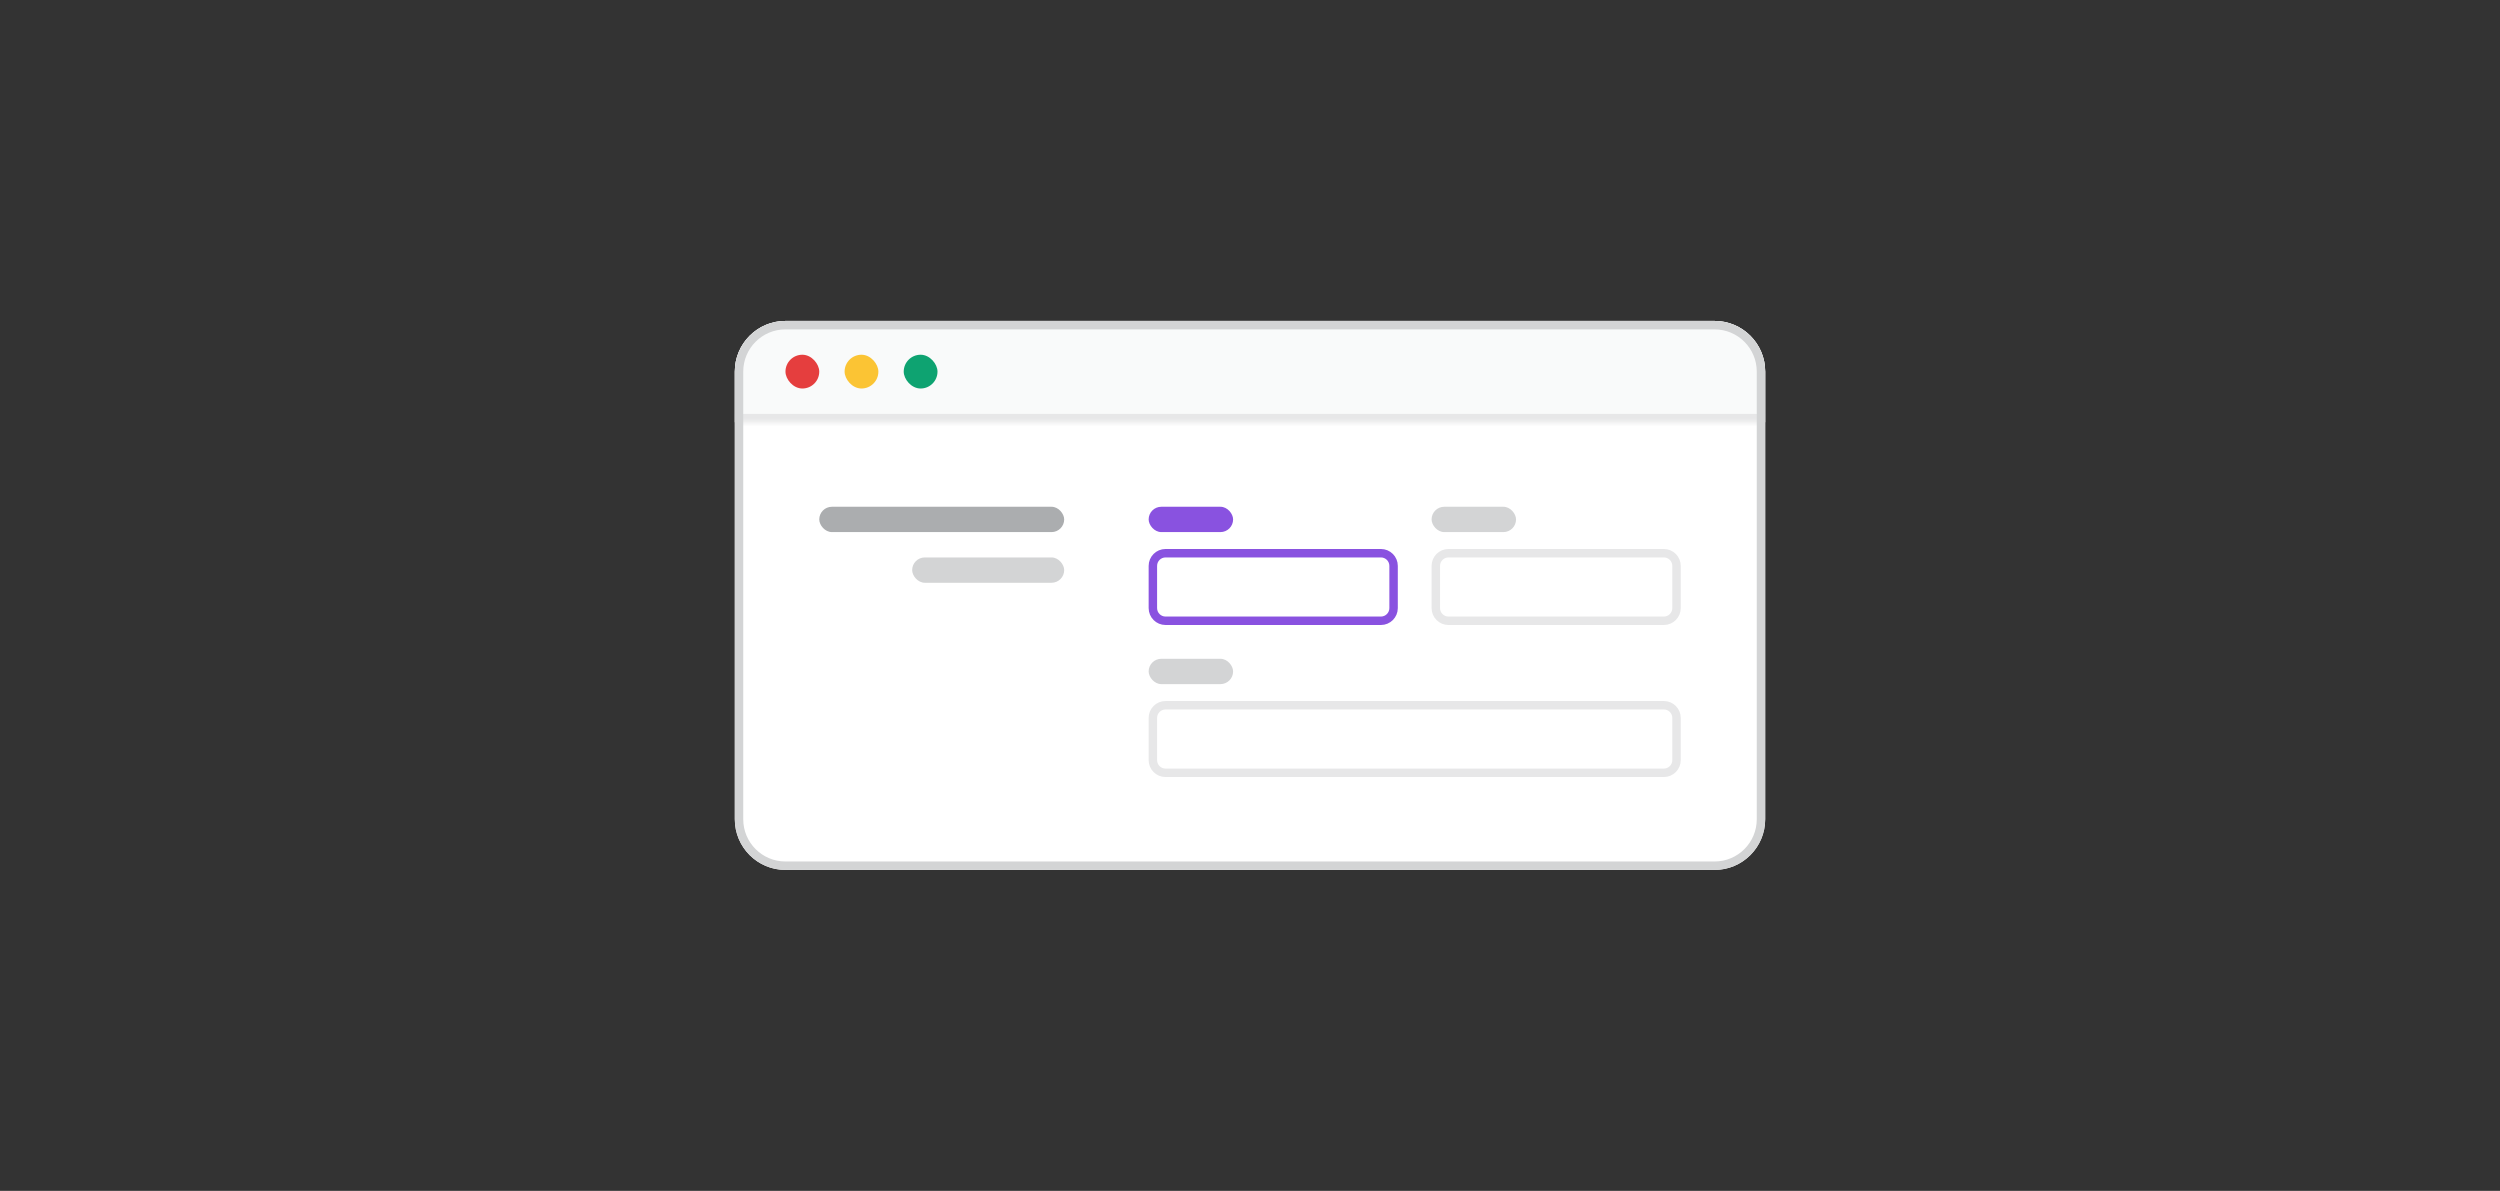 <svg width="296" height="141" viewBox="0 0 296 141" fill="none" xmlns="http://www.w3.org/2000/svg">
<rect x="0" y="0" width="296" height="141" fill="#333333" stroke="none"/>
<g clip-path="url(#clip0_78_6431)">
<path d="M87 44C87 40.686 89.686 38 93 38H203C206.314 38 209 40.686 209 44V97C209 100.314 206.314 103 203 103H93C89.686 103 87 100.314 87 97V44Z" fill="white"/>
<mask id="path-3-inside-1_78_6431" fill="white">
<path d="M87 38H209V50H87V38Z"/>
</mask>
<path d="M87 38H209V50H87V38Z" fill="#F9FAFA"/>
<path d="M209 49H87V51H209V49Z" fill="#E7E7E8" mask="url(#path-3-inside-1_78_6431)"/>
<rect x="93" y="42" width="4" height="4" rx="2" fill="#E53E3E"/>
<rect x="100" y="42" width="4" height="4" rx="2" fill="#FBC434"/>
<rect x="107" y="42" width="4" height="4" rx="2" fill="#0EA371"/>
<rect x="97" y="60" width="29" height="3" rx="1.5" fill="#ABADAF"/>
<rect x="108" y="66" width="18" height="3" rx="1.5" fill="#D3D4D5"/>
<rect x="136" y="60" width="10" height="3" rx="1.5" fill="#8952E0"/>
<path d="M136.5 67C136.5 66.172 137.172 65.5 138 65.5H163.5C164.328 65.5 165 66.172 165 67V72C165 72.828 164.328 73.5 163.5 73.5H138C137.172 73.5 136.5 72.828 136.5 72V67Z" fill="white"/>
<path d="M136.5 67C136.5 66.172 137.172 65.5 138 65.5H163.5C164.328 65.5 165 66.172 165 67V72C165 72.828 164.328 73.5 163.5 73.5H138C137.172 73.5 136.5 72.828 136.5 72V67Z" stroke="#8952E0"/>
<rect x="169.5" y="60" width="10" height="3" rx="1.5" fill="#D3D4D5"/>
<path d="M170 67C170 66.172 170.672 65.5 171.5 65.5H197C197.828 65.5 198.5 66.172 198.5 67V72C198.5 72.828 197.828 73.5 197 73.5H171.5C170.672 73.5 170 72.828 170 72V67Z" fill="white"/>
<path d="M170 67C170 66.172 170.672 65.5 171.5 65.5H197C197.828 65.5 198.5 66.172 198.5 67V72C198.5 72.828 197.828 73.5 197 73.5H171.5C170.672 73.5 170 72.828 170 72V67Z" stroke="#E7E7E8"/>
<rect x="136" y="78" width="10" height="3" rx="1.5" fill="#D3D4D5"/>
<path d="M136.5 85C136.5 84.172 137.172 83.5 138 83.5H197C197.828 83.5 198.5 84.172 198.5 85V90C198.5 90.828 197.828 91.5 197 91.5H138C137.172 91.5 136.5 90.828 136.5 90V85Z" fill="white"/>
<path d="M136.5 85C136.5 84.172 137.172 83.5 138 83.5H197C197.828 83.5 198.5 84.172 198.5 85V90C198.5 90.828 197.828 91.5 197 91.5H138C137.172 91.5 136.5 90.828 136.5 90V85Z" stroke="#E7E7E8"/>
</g>
<path d="M87.5 44C87.5 40.962 89.962 38.5 93 38.5H203C206.038 38.5 208.5 40.962 208.5 44V97C208.5 100.038 206.038 102.5 203 102.5H93C89.962 102.5 87.5 100.038 87.5 97V44Z" stroke="#D3D4D5"/>
<defs>
<clipPath id="clip0_78_6431">
<path d="M87 44C87 40.686 89.686 38 93 38H203C206.314 38 209 40.686 209 44V97C209 100.314 206.314 103 203 103H93C89.686 103 87 100.314 87 97V44Z" fill="white"/>
</clipPath>
</defs>
</svg>
